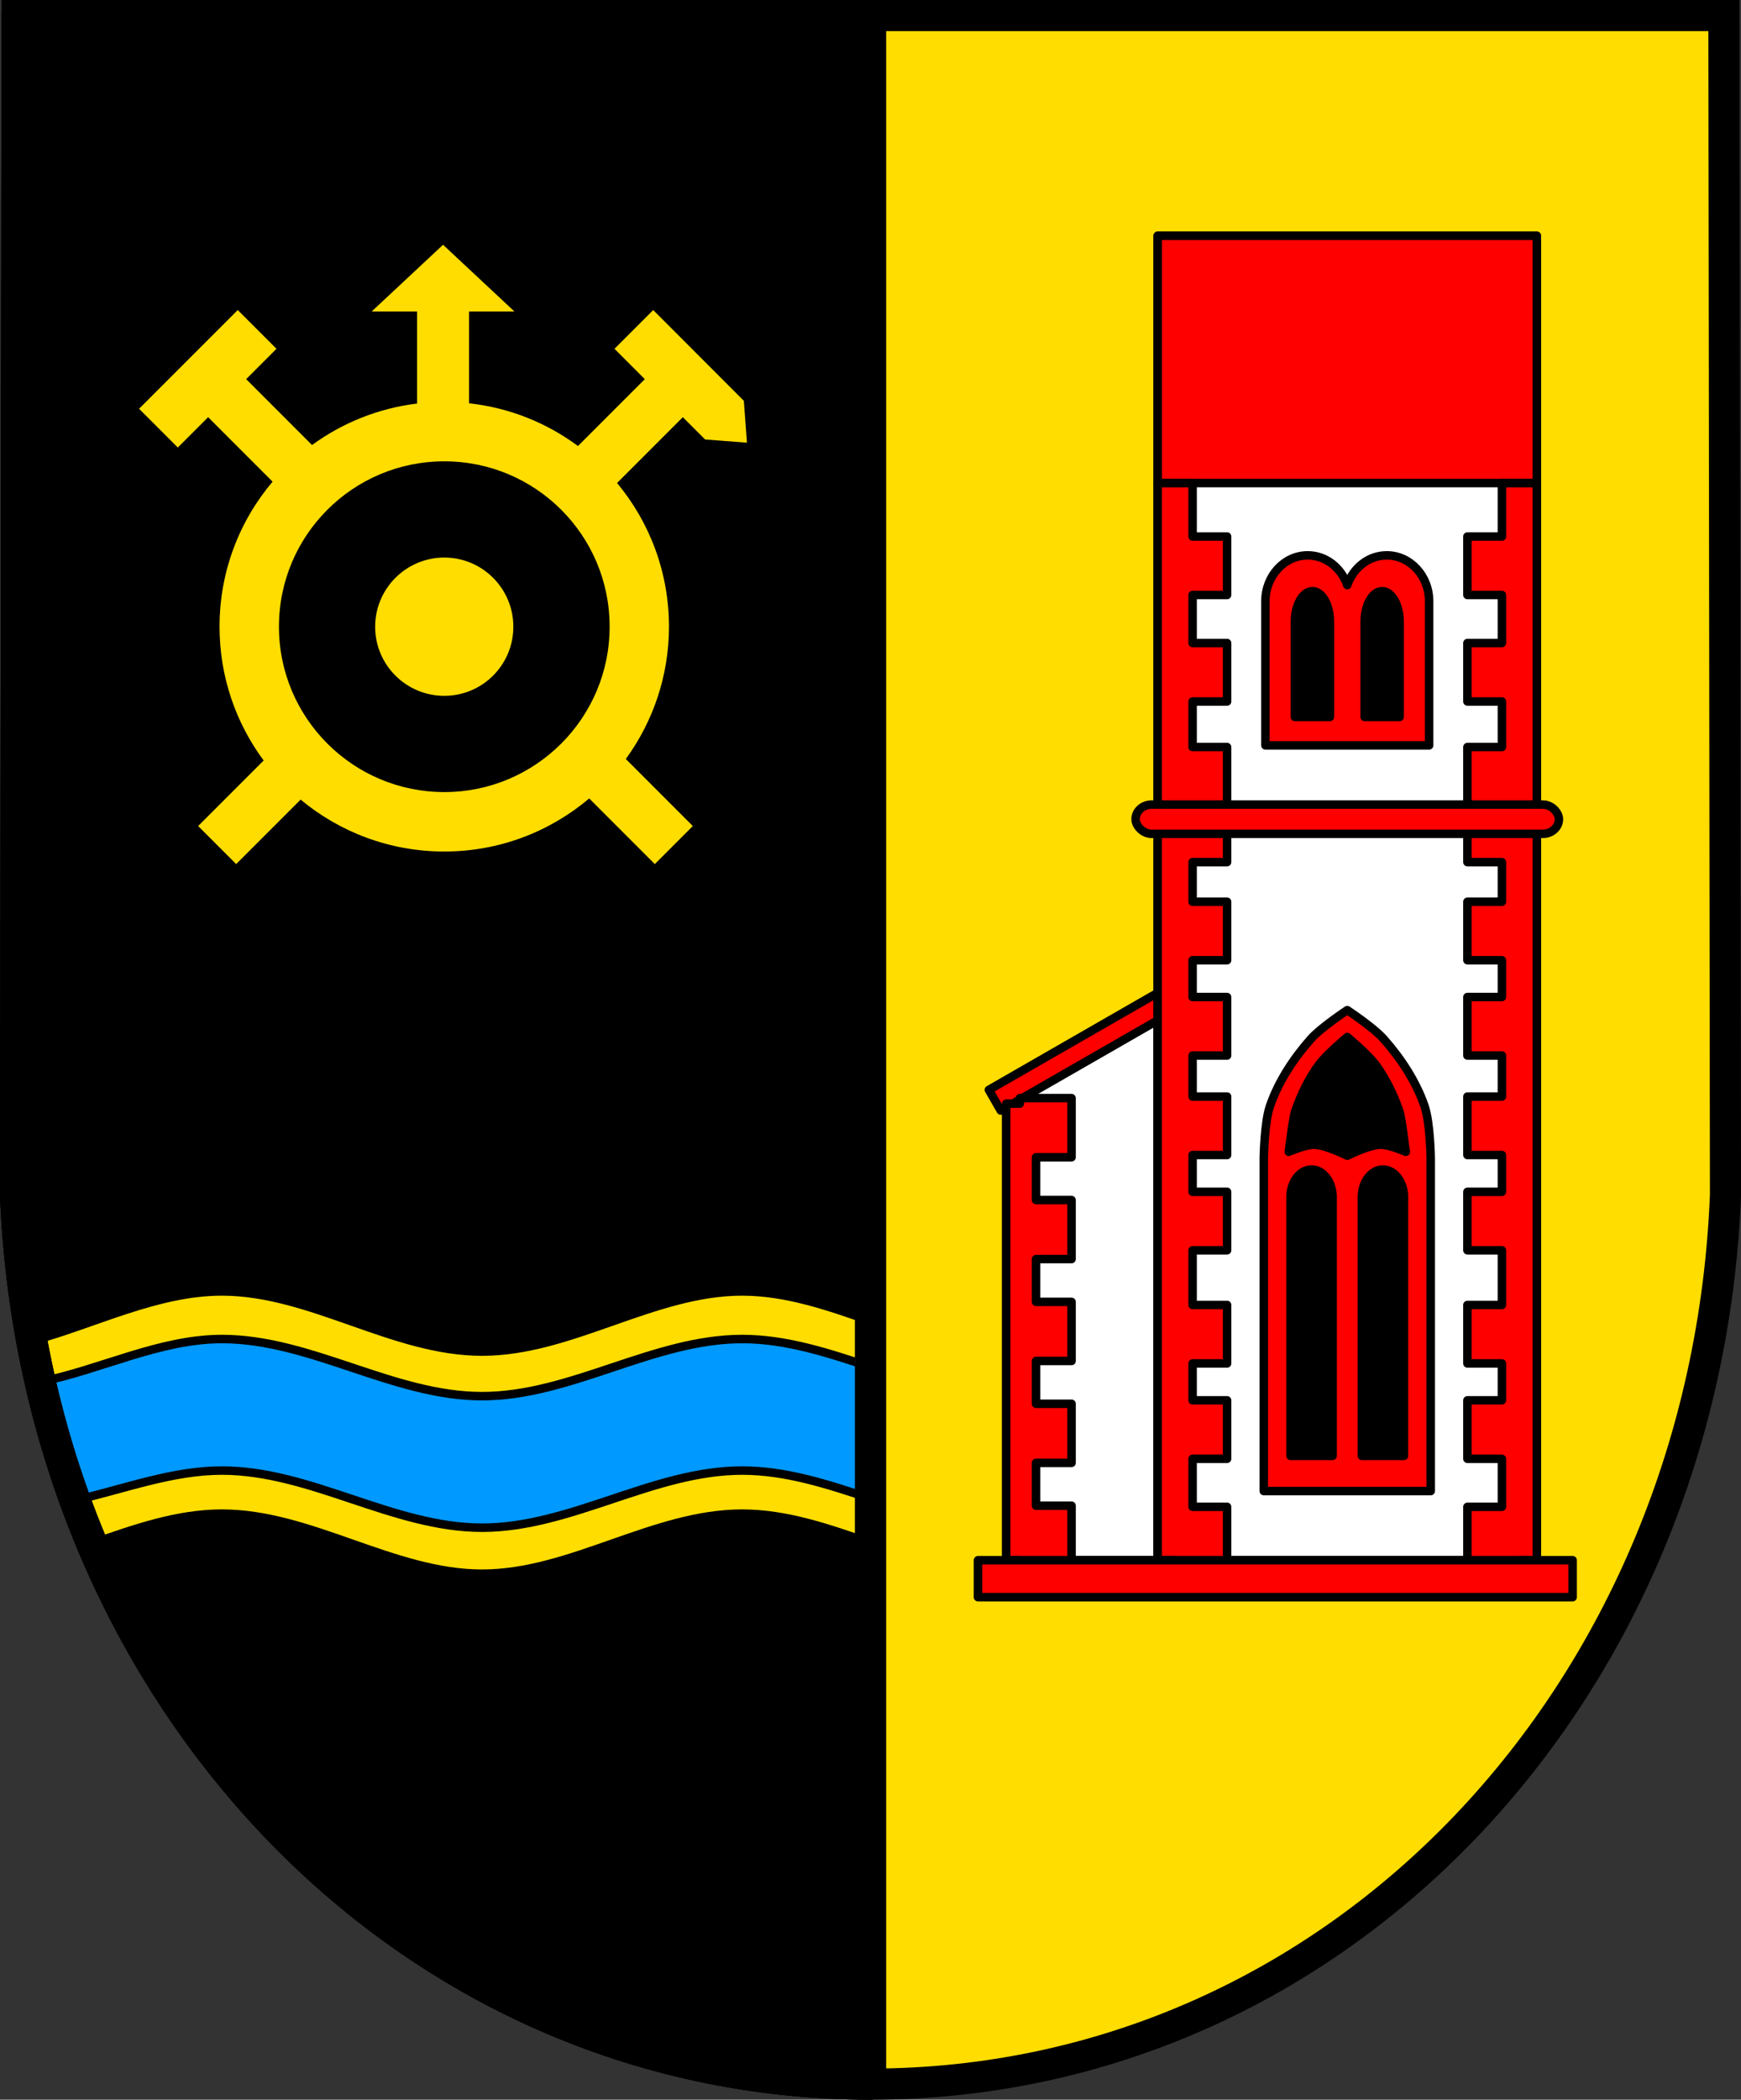<?xml version="1.0" encoding="UTF-8" standalone="no"?>
<!-- Created with Inkscape (http://www.inkscape.org/) -->

<svg
   xmlns:dc="http://purl.org/dc/elements/1.1/"
   xmlns:cc="http://creativecommons.org/ns#"
   xmlns:rdf="http://www.w3.org/1999/02/22-rdf-syntax-ns#"
   xmlns:svg="http://www.w3.org/2000/svg"
   xmlns="http://www.w3.org/2000/svg"
   xmlns:sodipodi="http://sodipodi.sourceforge.net/DTD/sodipodi-0.dtd"
   xmlns:inkscape="http://www.inkscape.org/namespaces/inkscape"
   width="615.344"
   height="741.75"
   id="svg6979"
   version="1.1"
   inkscape:version="0.92.4 (5da689c313, 2019-01-14)"
   sodipodi:docname="DEU Bosenbach COA.svg">
  <rect width="100%" height="100%" fill="#333333" stroke="none"/>
  <defs
     id="defs6981">
    <inkscape:path-effect
       effect="spiro"
       id="path-effect9918"
       is_visible="true" />
    <inkscape:path-effect
       effect="spiro"
       id="path-effect9892"
       is_visible="true" />
    <inkscape:path-effect
       effect="spiro"
       id="path-effect9842"
       is_visible="true" />
    <inkscape:path-effect
       effect="spiro"
       id="path-effect9257"
       is_visible="true" />
    <inkscape:path-effect
       effect="spiro"
       id="path-effect2889-2-8-5-3"
       is_visible="true" />
    <inkscape:path-effect
       effect="spiro"
       id="path-effect2893-78-02-4"
       is_visible="true" />
    <inkscape:path-effect
       effect="spiro"
       id="path-effect2901-6-8-06-8-3"
       is_visible="true" />
    <inkscape:path-effect
       effect="spiro"
       id="path-effect2897-9-2-0-8-5"
       is_visible="true" />
    <inkscape:path-effect
       effect="spiro"
       id="path-effect2893-7-5-09-9-5"
       is_visible="true" />
    <inkscape:path-effect
       effect="spiro"
       id="path-effect2889-2-8-5-3-2"
       is_visible="true" />
    <inkscape:path-effect
       effect="spiro"
       id="path-effect2901-4-86-4-9"
       is_visible="true" />
    <inkscape:path-effect
       effect="spiro"
       id="path-effect2897-90-4-1-9"
       is_visible="true" />
    <inkscape:path-effect
       effect="spiro"
       id="path-effect2893-78-02-4-4"
       is_visible="true" />
    <inkscape:path-effect
       effect="spiro"
       id="path-effect2889-4-86-8-8"
       is_visible="true" />
    <inkscape:path-effect
       effect="spiro"
       id="path-effect2862-7-5-9-4"
       is_visible="true" />
    <inkscape:path-effect
       effect="spiro"
       id="path-effect2858-2-1-8-3"
       is_visible="true" />
    <inkscape:path-effect
       effect="spiro"
       id="path-effect2854-9-1-1-8"
       is_visible="true" />
    <inkscape:path-effect
       effect="spiro"
       id="path-effect2850-9-7-6-6"
       is_visible="true" />
    <inkscape:path-effect
       effect="spiro"
       id="path-effect2846-3-1-0-9"
       is_visible="true" />
    <inkscape:path-effect
       effect="spiro"
       id="path-effect2901-4-86-4"
       is_visible="true" />
    <inkscape:path-effect
       effect="spiro"
       id="path-effect2901-6-8-06-8"
       is_visible="true" />
    <inkscape:path-effect
       effect="spiro"
       id="path-effect2897-9-2-0-8"
       is_visible="true" />
    <inkscape:path-effect
       effect="spiro"
       id="path-effect2893-7-5-09-9"
       is_visible="true" />
    <inkscape:path-effect
       effect="spiro"
       id="path-effect2897-90-4-1"
       is_visible="true" />
    <inkscape:path-effect
       effect="spiro"
       id="path-effect2889-4-86-8"
       is_visible="true" />
    <inkscape:path-effect
       effect="spiro"
       id="path-effect2862-7-5-9"
       is_visible="true" />
    <inkscape:path-effect
       effect="spiro"
       id="path-effect2858-2-1-8"
       is_visible="true" />
    <inkscape:path-effect
       effect="spiro"
       id="path-effect2854-9-1-1"
       is_visible="true" />
    <inkscape:path-effect
       effect="spiro"
       id="path-effect2850-9-7-6"
       is_visible="true" />
    <inkscape:path-effect
       effect="spiro"
       id="path-effect2846-3-1-0"
       is_visible="true" />
    <inkscape:path-effect
       effect="spiro"
       id="path-effect3409-9"
       is_visible="true" />
    <inkscape:path-effect
       effect="spiro"
       id="path-effect3405-9"
       is_visible="true" />
    <inkscape:path-effect
       effect="spiro"
       id="path-effect3401-3"
       is_visible="true" />
    <inkscape:path-effect
       effect="spiro"
       id="path-effect3397-2"
       is_visible="true" />
    <inkscape:path-effect
       effect="spiro"
       id="path-effect3393-7"
       is_visible="true" />
    <inkscape:path-effect
       effect="spiro"
       id="path-effect3389-7"
       is_visible="true" />
    <inkscape:path-effect
       effect="spiro"
       id="path-effect3385-1"
       is_visible="true" />
    <inkscape:path-effect
       effect="spiro"
       id="path-effect3381-1"
       is_visible="true" />
    <inkscape:path-effect
       effect="spiro"
       id="path-effect3377-9"
       is_visible="true" />
    <inkscape:path-effect
       effect="spiro"
       id="path-effect3373-6"
       is_visible="true" />
    <inkscape:path-effect
       effect="spiro"
       id="path-effect3369-3"
       is_visible="true" />
    <inkscape:path-effect
       effect="spiro"
       id="path-effect3409"
       is_visible="true" />
    <inkscape:path-effect
       effect="spiro"
       id="path-effect3405"
       is_visible="true" />
    <inkscape:path-effect
       effect="spiro"
       id="path-effect3401"
       is_visible="true" />
    <inkscape:path-effect
       effect="spiro"
       id="path-effect3397"
       is_visible="true" />
    <inkscape:path-effect
       effect="spiro"
       id="path-effect3393"
       is_visible="true" />
    <inkscape:path-effect
       effect="spiro"
       id="path-effect3389"
       is_visible="true" />
    <inkscape:path-effect
       effect="spiro"
       id="path-effect3385"
       is_visible="true" />
    <inkscape:path-effect
       effect="spiro"
       id="path-effect3381"
       is_visible="true" />
    <inkscape:path-effect
       effect="spiro"
       id="path-effect3377"
       is_visible="true" />
    <inkscape:path-effect
       effect="spiro"
       id="path-effect3373"
       is_visible="true" />
    <inkscape:path-effect
       effect="spiro"
       id="path-effect3369"
       is_visible="true" />
    <inkscape:path-effect
       effect="spiro"
       id="path-effect2901-6"
       is_visible="true" />
    <inkscape:path-effect
       effect="spiro"
       id="path-effect2897-9"
       is_visible="true" />
    <inkscape:path-effect
       effect="spiro"
       id="path-effect2893-7"
       is_visible="true" />
    <inkscape:path-effect
       effect="spiro"
       id="path-effect2889-2"
       is_visible="true" />
    <inkscape:path-effect
       effect="spiro"
       id="path-effect2901"
       is_visible="true" />
    <inkscape:path-effect
       effect="spiro"
       id="path-effect2897"
       is_visible="true" />
    <inkscape:path-effect
       effect="spiro"
       id="path-effect2893"
       is_visible="true" />
    <inkscape:path-effect
       effect="spiro"
       id="path-effect2889"
       is_visible="true" />
    <inkscape:path-effect
       effect="spiro"
       id="path-effect2862"
       is_visible="true" />
    <inkscape:path-effect
       effect="spiro"
       id="path-effect2858"
       is_visible="true" />
    <inkscape:path-effect
       effect="spiro"
       id="path-effect2854"
       is_visible="true" />
    <inkscape:path-effect
       effect="spiro"
       id="path-effect2850"
       is_visible="true" />
    <inkscape:path-effect
       effect="spiro"
       id="path-effect2846"
       is_visible="true" />
    <inkscape:path-effect
       effect="spiro"
       id="path-effect2889-4-8"
       is_visible="true" />
    <inkscape:path-effect
       effect="spiro"
       id="path-effect2893-78-0"
       is_visible="true" />
    <inkscape:path-effect
       effect="spiro"
       id="path-effect2897-90-3"
       is_visible="true" />
    <inkscape:path-effect
       effect="spiro"
       id="path-effect2901-4-8"
       is_visible="true" />
    <inkscape:path-effect
       effect="spiro"
       id="path-effect2889-2-8-6"
       is_visible="true" />
    <inkscape:path-effect
       effect="spiro"
       id="path-effect2893-7-5-0"
       is_visible="true" />
    <inkscape:path-effect
       effect="spiro"
       id="path-effect2897-9-2-1"
       is_visible="true" />
    <inkscape:path-effect
       effect="spiro"
       id="path-effect2901-6-8-0"
       is_visible="true" />
    <inkscape:path-effect
       effect="spiro"
       id="path-effect2889-4"
       is_visible="true" />
    <inkscape:path-effect
       effect="spiro"
       id="path-effect2893-78"
       is_visible="true" />
    <inkscape:path-effect
       effect="spiro"
       id="path-effect2897-90"
       is_visible="true" />
    <inkscape:path-effect
       effect="spiro"
       id="path-effect2901-4"
       is_visible="true" />
    <inkscape:path-effect
       effect="spiro"
       id="path-effect2889-2-8"
       is_visible="true" />
    <inkscape:path-effect
       effect="spiro"
       id="path-effect2893-7-5"
       is_visible="true" />
    <inkscape:path-effect
       effect="spiro"
       id="path-effect2897-9-2"
       is_visible="true" />
    <inkscape:path-effect
       effect="spiro"
       id="path-effect2901-6-8"
       is_visible="true" />
    <inkscape:path-effect
       effect="spiro"
       id="path-effect3369-4-5"
       is_visible="true" />
    <inkscape:path-effect
       effect="spiro"
       id="path-effect3373-2-5"
       is_visible="true" />
    <inkscape:path-effect
       effect="spiro"
       id="path-effect3377-2-9"
       is_visible="true" />
    <inkscape:path-effect
       effect="spiro"
       id="path-effect3381-9-7"
       is_visible="true" />
    <inkscape:path-effect
       effect="spiro"
       id="path-effect3385-3-8"
       is_visible="true" />
    <inkscape:path-effect
       effect="spiro"
       id="path-effect3389-6-5"
       is_visible="true" />
    <inkscape:path-effect
       effect="spiro"
       id="path-effect3393-8-3"
       is_visible="true" />
    <inkscape:path-effect
       effect="spiro"
       id="path-effect3397-6-4"
       is_visible="true" />
    <inkscape:path-effect
       effect="spiro"
       id="path-effect3401-5-1"
       is_visible="true" />
    <inkscape:path-effect
       effect="spiro"
       id="path-effect3405-7-3"
       is_visible="true" />
    <inkscape:path-effect
       effect="spiro"
       id="path-effect3409-6-6"
       is_visible="true" />
    <inkscape:path-effect
       effect="spiro"
       id="path-effect3409-6"
       is_visible="true" />
    <inkscape:path-effect
       effect="spiro"
       id="path-effect3405-7"
       is_visible="true" />
    <inkscape:path-effect
       effect="spiro"
       id="path-effect3401-5"
       is_visible="true" />
    <inkscape:path-effect
       effect="spiro"
       id="path-effect3397-6"
       is_visible="true" />
    <inkscape:path-effect
       effect="spiro"
       id="path-effect3393-8"
       is_visible="true" />
    <inkscape:path-effect
       effect="spiro"
       id="path-effect3389-6"
       is_visible="true" />
    <inkscape:path-effect
       effect="spiro"
       id="path-effect3385-3"
       is_visible="true" />
    <inkscape:path-effect
       effect="spiro"
       id="path-effect3381-9"
       is_visible="true" />
    <inkscape:path-effect
       effect="spiro"
       id="path-effect3377-2"
       is_visible="true" />
    <inkscape:path-effect
       effect="spiro"
       id="path-effect3373-2"
       is_visible="true" />
    <inkscape:path-effect
       effect="spiro"
       id="path-effect3369-4"
       is_visible="true" />
    <inkscape:path-effect
       effect="spiro"
       id="path-effect3409-9-6"
       is_visible="true" />
    <inkscape:path-effect
       effect="spiro"
       id="path-effect3405-9-9"
       is_visible="true" />
    <inkscape:path-effect
       effect="spiro"
       id="path-effect3401-3-3"
       is_visible="true" />
    <inkscape:path-effect
       effect="spiro"
       id="path-effect3397-2-5"
       is_visible="true" />
    <inkscape:path-effect
       effect="spiro"
       id="path-effect3393-7-7"
       is_visible="true" />
    <inkscape:path-effect
       effect="spiro"
       id="path-effect3389-7-6"
       is_visible="true" />
    <inkscape:path-effect
       effect="spiro"
       id="path-effect3385-1-6"
       is_visible="true" />
    <inkscape:path-effect
       effect="spiro"
       id="path-effect3381-1-5"
       is_visible="true" />
    <inkscape:path-effect
       effect="spiro"
       id="path-effect3377-9-8"
       is_visible="true" />
    <inkscape:path-effect
       effect="spiro"
       id="path-effect3373-6-2"
       is_visible="true" />
    <inkscape:path-effect
       effect="spiro"
       id="path-effect3369-3-5"
       is_visible="true" />
    <inkscape:path-effect
       effect="spiro"
       id="path-effect3409-4"
       is_visible="true" />
    <inkscape:path-effect
       effect="spiro"
       id="path-effect3405-4"
       is_visible="true" />
    <inkscape:path-effect
       effect="spiro"
       id="path-effect3401-1"
       is_visible="true" />
    <inkscape:path-effect
       effect="spiro"
       id="path-effect3397-61"
       is_visible="true" />
    <inkscape:path-effect
       effect="spiro"
       id="path-effect3393-6"
       is_visible="true" />
    <inkscape:path-effect
       effect="spiro"
       id="path-effect3389-3"
       is_visible="true" />
    <inkscape:path-effect
       effect="spiro"
       id="path-effect3385-35"
       is_visible="true" />
    <inkscape:path-effect
       effect="spiro"
       id="path-effect3381-5"
       is_visible="true" />
    <inkscape:path-effect
       effect="spiro"
       id="path-effect3377-3"
       is_visible="true" />
    <inkscape:path-effect
       effect="spiro"
       id="path-effect3373-28"
       is_visible="true" />
    <inkscape:path-effect
       effect="spiro"
       id="path-effect3369-2"
       is_visible="true" />
    <inkscape:path-effect
       effect="spiro"
       id="path-effect2846-5"
       is_visible="true" />
    <inkscape:path-effect
       effect="spiro"
       id="path-effect2850-3"
       is_visible="true" />
    <inkscape:path-effect
       effect="spiro"
       id="path-effect2854-6"
       is_visible="true" />
    <inkscape:path-effect
       effect="spiro"
       id="path-effect2858-1"
       is_visible="true" />
    <inkscape:path-effect
       effect="spiro"
       id="path-effect2862-8"
       is_visible="true" />
    <inkscape:path-effect
       effect="spiro"
       id="path-effect2889-6"
       is_visible="true" />
    <inkscape:path-effect
       effect="spiro"
       id="path-effect2893-2"
       is_visible="true" />
    <inkscape:path-effect
       effect="spiro"
       id="path-effect2897-1"
       is_visible="true" />
    <inkscape:path-effect
       effect="spiro"
       id="path-effect2901-46"
       is_visible="true" />
    <inkscape:path-effect
       effect="spiro"
       id="path-effect2889-2-2"
       is_visible="true" />
    <inkscape:path-effect
       effect="spiro"
       id="path-effect2893-7-9"
       is_visible="true" />
    <inkscape:path-effect
       effect="spiro"
       id="path-effect2897-9-1"
       is_visible="true" />
    <inkscape:path-effect
       effect="spiro"
       id="path-effect2901-6-5"
       is_visible="true" />
    <inkscape:path-effect
       effect="spiro"
       id="path-effect2862-7-1"
       is_visible="true" />
    <inkscape:path-effect
       effect="spiro"
       id="path-effect2858-2-7"
       is_visible="true" />
    <inkscape:path-effect
       effect="spiro"
       id="path-effect2854-9-5"
       is_visible="true" />
    <inkscape:path-effect
       effect="spiro"
       id="path-effect2850-9-6"
       is_visible="true" />
    <inkscape:path-effect
       effect="spiro"
       id="path-effect2846-3-9"
       is_visible="true" />
    <inkscape:path-effect
       effect="spiro"
       id="path-effect2862-7"
       is_visible="true" />
    <inkscape:path-effect
       effect="spiro"
       id="path-effect2858-2"
       is_visible="true" />
    <inkscape:path-effect
       effect="spiro"
       id="path-effect2854-9"
       is_visible="true" />
    <inkscape:path-effect
       effect="spiro"
       id="path-effect2850-9"
       is_visible="true" />
    <inkscape:path-effect
       effect="spiro"
       id="path-effect2846-3"
       is_visible="true" />
    <inkscape:path-effect
       effect="spiro"
       id="path-effect9257-6"
       is_visible="true" />
    <inkscape:path-effect
       effect="spiro"
       id="path-effect9842-4"
       is_visible="true" />
    <inkscape:path-effect
       effect="spiro"
       id="path-effect9918-8"
       is_visible="true" />
  </defs>
  <sodipodi:namedview
     id="base"
     pagecolor="#ffffff"
     bordercolor="#666666"
     borderopacity="1.0"
     inkscape:pageopacity="0.0"
     inkscape:pageshadow="2"
     inkscape:zoom="1.1310804"
     inkscape:cx="307.67638"
     inkscape:cy="370.87889"
     inkscape:document-units="px"
     inkscape:current-layer="layer1"
     showgrid="false"
     inkscape:window-width="1366"
     inkscape:window-height="745"
     inkscape:window-x="-8"
     inkscape:window-y="-8"
     inkscape:window-maximized="1"
     fit-margin-top="0"
     fit-margin-left="0"
     fit-margin-right="0"
     fit-margin-bottom="0"
     inkscape:snap-smooth-nodes="true"
     inkscape:object-nodes="true"
     inkscape:snap-midpoints="true"
     inkscape:snap-nodes="true"
     inkscape:object-paths="true" />
  <g
     inkscape:label="Ebene 1"
     inkscape:groupmode="layer"
     id="layer1"
     transform="translate(-16.031,-50.062)">
    <path
       id="path40-3-2"
       d="m 625.328,55.549 0.562,416.624 c -6.924,175.25 -136.267,314.046 -302.183,314.144 C 157.941,786.103 28.548,647.257 21.525,472.174 l 0.562,-416.624 H 323.7 z"
       inkscape:connector-curvature="0"
       style="fill:#ffdd00;fill-opacity:1;stroke:none" />
    <path
       style="fill:#000000;fill-opacity:1;stroke:#000000;stroke-width:11;stroke-linecap:round;stroke-linejoin:round;stroke-miterlimit:4;stroke-opacity:1;stroke-dasharray:none"
       d="M 6.062 5.5 L 5.5 422.125 C 12.522 597.197 141.905 736.018 307.656 736.25 L 307.656 5.5 L 6.062 5.5 z "
       transform="translate(16.031,50.062)"
       id="rect8935" />
    <path
       style="fill:#ffdd00;stroke:none;stroke-width:1;stroke-linecap:round;stroke-linejoin:round;stroke-miterlimit:4;stroke-opacity:1;stroke-dasharray:none;stroke-dashoffset:3.118;fill-opacity:1"
       d="m 172.625,136.531 -25.219,23.562 16.031,0 0,32.531 c -13.772,1.672 -26.448,6.87 -37.125,14.656 L 103.031,184 113.75,173.281 l -13.688,-13.688 -34.875,34.875 13.688,13.688 10.719,-10.719 22.781,22.781 c -11.692,13.827 -18.75,31.695 -18.75,51.219 0,17.706 5.793,34.07 15.594,47.281 L 86.062,341.875 99.5,355.312 122.281,332.531 c 13.767,11.454 31.48,18.344 50.781,18.344 19.524,0 37.392,-7.058 51.219,-18.75 l 23.188,23.188 13.438,-13.438 -23.688,-23.688 c 9.568,-13.121 15.25,-29.27 15.25,-46.75 0,-19.308 -6.89,-36.988 -18.344,-50.75 l 23.25,-23.25 7.875,7.875 14.781,1.125 -1.094,-14.781 -32.031,-32.062 -13.688,13.688 L 243.938,184 l -23.625,23.625 c -10.998,-8.157 -24.174,-13.521 -38.5,-15.094 l 0,-32.438 16.031,0 -25.219,-23.562 z m 0.438,76.5 c 32.272,0 58.438,26.134 58.438,58.406 0,32.272 -26.166,58.438 -58.438,58.438 -32.272,0 -58.438,-26.166 -58.438,-58.438 0,-32.272 26.166,-58.406 58.438,-58.406 z m 0,34 c -13.485,0 -24.438,10.952 -24.438,24.438 0,13.485 10.952,24.406 24.438,24.406 13.485,0 24.406,-10.921 24.406,-24.406 0,-13.485 -10.921,-24.438 -24.406,-24.438 z"
       id="path8956"
       inkscape:connector-curvature="0" />
    <path
       style="fill:#ffdd00;stroke:#000000;stroke-width:3;stroke-linecap:round;stroke-linejoin:round;stroke-miterlimit:4;stroke-opacity:1;stroke-dasharray:none;fill-opacity:1"
       d="M 78.438 456.219 C 55.391 456.219 33.633 467.626 11.281 473.719 C 11.552 475.187 11.805 476.664 12.094 478.125 C 12.419 479.775 12.777 481.422 13.125 483.062 C 13.453 484.61 13.778 486.149 14.125 487.688 C 14.472 489.226 14.821 490.751 15.188 492.281 C 15.554 493.811 15.958 495.354 16.344 496.875 C 16.93 499.183 17.526 501.463 18.156 503.75 C 18.523 505.08 18.899 506.396 19.281 507.719 C 19.477 508.395 19.645 509.075 19.844 509.75 C 20.352 511.475 20.904 513.194 21.438 514.906 C 21.811 516.107 22.176 517.306 22.562 518.5 C 22.654 518.782 22.752 519.062 22.844 519.344 C 23.293 520.718 23.754 522.103 24.219 523.469 C 24.949 525.617 25.699 527.749 26.469 529.875 C 26.619 530.29 26.754 530.711 26.906 531.125 C 27.603 533.023 28.335 534.901 29.062 536.781 C 29.423 537.712 29.788 538.636 30.156 539.562 C 30.696 540.923 31.256 542.274 31.812 543.625 C 32.005 544.092 32.181 544.566 32.375 545.031 C 32.414 545.126 32.46 545.218 32.5 545.312 C 47.614 540.008 62.719 534.719 78.438 534.719 C 109.893 534.719 138.919 555.938 170.375 555.938 C 201.831 555.938 230.857 534.719 262.312 534.719 C 277.824 534.719 292.736 539.863 307.656 545.094 L 307.656 466.625 C 292.736 461.387 277.824 456.219 262.312 456.219 C 230.857 456.219 201.831 477.469 170.375 477.469 C 138.919 477.469 109.893 456.219 78.438 456.219 z "
       transform="translate(16.031,50.062)"
       id="path9255-0" />
    <path
       style="fill:#0099ff;stroke:#000000;stroke-width:3;stroke-linecap:round;stroke-linejoin:round;stroke-miterlimit:4;stroke-opacity:1;stroke-dasharray:none;fill-opacity:1"
       d="M 78.438 473.031 C 56.404 473.031 35.541 483.888 14.219 488.156 C 15.828 495.231 17.639 502.211 19.656 509.094 C 22.1 515.432 24.845 521.598 27.875 529.656 C 44.532 525.791 61.122 519.5 78.438 519.5 C 109.893 519.5 138.919 539.688 170.375 539.688 C 201.831 539.688 230.857 519.5 262.312 519.5 C 277.823 519.5 292.737 524.399 307.656 529.375 L 307.656 482.906 C 292.737 477.93 277.823 473.031 262.312 473.031 C 230.857 473.031 201.831 493.219 170.375 493.219 C 138.919 493.219 109.893 473.031 78.438 473.031 z "
       transform="translate(16.031,50.062)"
       id="path9255-7-4" />
    <path
       inkscape:connector-curvature="0"
       style="fill:none;stroke:#000000;stroke-width:11;stroke-linecap:round;stroke-linejoin:round;stroke-miterlimit:4;stroke-opacity:1;stroke-dasharray:none"
       d="m 22.094,55.562 -0.562,416.625 c 7.022,175.072 136.405,313.893 302.156,314.125 l 0,-730.75 -301.594,0 z"
       id="rect8935-5" />
    <path
       id="path40-3"
       d="m 625.328,55.549 0.562,416.624 c -6.924,175.25 -136.267,314.046 -302.183,314.144 C 157.941,786.103 28.548,647.257 21.525,472.174 l 0.562,-416.624 H 323.7 z"
       inkscape:connector-curvature="0"
       style="fill:none;stroke:#000000;stroke-width:11;stroke-opacity:1" />
    <path
       inkscape:connector-curvature="0"
       style="fill:#ffffff;stroke:#000000;stroke-width:3;stroke-linecap:round;stroke-linejoin:round;stroke-miterlimit:4;stroke-opacity:1;stroke-dasharray:none;stroke-dashoffset:3.118"
       d="m 425.205,405.219 -53.531,34.719 0,161.281 53.531,0 0,-161.281 0,-34.719 z"
       id="rect9481-6" />
    <rect
       style="fill:#ff0000;stroke:#000000;stroke-width:3;stroke-linecap:round;stroke-linejoin:round;stroke-miterlimit:4;stroke-opacity:1;stroke-dasharray:none;stroke-dashoffset:3.118;fill-opacity:1"
       id="rect9487-7"
       width="8.421"
       height="88.909"
       x="559.418"
       y="-189.194"
       transform="matrix(0.498,0.867,-0.867,0.498,0,0)"
       inkscape:transform-center-x="-37.181178"
       inkscape:transform-center-y="-25.184897" />
    <rect
       style="fill:#ffffff;stroke:#000000;stroke-width:3;stroke-linecap:round;stroke-linejoin:round;stroke-miterlimit:4;stroke-opacity:1;stroke-dasharray:none;stroke-dashoffset:3.118"
       id="rect9477-5"
       width="134.002"
       height="467.874"
       x="425.208"
       y="133.358" />
    <path
       inkscape:connector-curvature="0"
       style="fill:#ff0000;stroke:#000000;stroke-width:3;stroke-linecap:round;stroke-linejoin:round;stroke-miterlimit:4;stroke-opacity:1;stroke-dasharray:none;stroke-dashoffset:3.118;fill-opacity:1"
       d="m 376.486,438 0,1.938 -4.812,0 0,161.281 4.812,0 0,1.625 18.281,0 0,-20.875 -12.562,0 0,-15.125 12.562,0 0,-20.875 -12.562,0 0,-15.125 12.562,0 0,-20.875 -12.562,0 0,-15.125 12.562,0 0,-20.844 -12.562,0 0,-15.125 12.562,0 0,-20.875 -18.281,0 z"
       id="rect9489-3" />
    <rect
       style="fill:#ff0000;fill-opacity:1;stroke:#000000;stroke-width:3;stroke-linecap:round;stroke-linejoin:round;stroke-miterlimit:4;stroke-opacity:1;stroke-dasharray:none;stroke-dashoffset:3.118"
       id="rect9534-8"
       width="134.002"
       height="87.357"
       x="425.208"
       y="133.358" />
    <path
       inkscape:connector-curvature="0"
       style="fill:#ff0000;stroke:#000000;stroke-width:3;stroke-linecap:round;stroke-linejoin:round;stroke-miterlimit:4;stroke-opacity:1;stroke-dasharray:none;stroke-dashoffset:3.118;fill-opacity:1"
       d="m 425.205,220.719 0,380.5 5.875,0 0,1.812 18.656,0 0,-20.656 -12.188,0 0,-16.969 12.188,0 0,-20.656 -12.188,0 0,-13.031 12.188,0 0,-20.656 -12.188,0 0,-19.312 12.188,0 0,-20.656 -12.188,0 0,-13 12.188,0 0,-20.656 -12.188,0 0,-14.5 12.188,0 0,-20.656 -12.188,0 0,-13 12.188,0 0,-20.656 -12.188,0 0,-14 12.188,0 0,-20 0,-0.656 0,-20 -12.188,0 0,-16.094 12.188,0 0,-20.656 -12.188,0 0,-16.969 12.188,0 0,-20.656 -12.188,0 0,-18.875 -12.344,0 z"
       id="rect9538-4" />
    <path
       inkscape:connector-curvature="0"
       style="fill:#ff0000;stroke:#000000;stroke-width:3;stroke-linecap:round;stroke-linejoin:round;stroke-miterlimit:4;stroke-opacity:1;stroke-dasharray:none;stroke-dashoffset:3.118;fill-opacity:1"
       d="m 559.209,220.719 0,380.5 -5.875,0 0,1.812 -18.656,0 0,-20.656 12.188,0 0,-16.969 -12.188,0 0,-20.656 12.188,0 0,-13.031 -12.188,0 0,-20.656 12.188,0 0,-19.312 -12.188,0 0,-20.656 12.188,0 0,-13 -12.188,0 0,-20.656 12.188,0 0,-14.5 -12.188,0 0,-20.656 12.188,0 0,-13 -12.188,0 0,-20.656 12.188,0 0,-14 -12.188,0 0,-20 0,-0.656 0,-20 12.188,0 0,-16.094 -12.188,0 0,-20.656 12.188,0 0,-16.969 -12.188,0 0,-20.656 12.188,0 0,-18.875 12.344,0 z"
       id="rect9538-7-2" />
    <rect
       style="fill:#ff0000;stroke:#000000;stroke-width:3;stroke-linecap:round;stroke-linejoin:round;stroke-miterlimit:4;stroke-opacity:1;stroke-dasharray:none;stroke-dashoffset:3.118;fill-opacity:1"
       id="rect9536-6"
       width="149.619"
       height="10.33"
       x="417.399"
       y="334.293"
       ry="5.665"
       rx="5.665" />
    <rect
       style="fill:#ff0000;stroke:#000000;stroke-width:3;stroke-linecap:round;stroke-linejoin:round;stroke-miterlimit:4;stroke-opacity:1;stroke-dasharray:none;stroke-dashoffset:3.118;fill-opacity:1"
       id="rect9373-9"
       width="210.18"
       height="13.066"
       x="361.692"
       y="601.232" />
    <path
       inkscape:connector-curvature="0"
       style="fill:#ff0000;stroke:#000000;stroke-width:3;stroke-linecap:round;stroke-linejoin:round;stroke-miterlimit:4;stroke-opacity:1;stroke-dasharray:none;stroke-dashoffset:3.118;fill-opacity:1"
       d="m 478.24,246.25 c -8.267,0 -14.969,7.279 -14.969,16.25 l 0,50.875 27.938,0 2,0 27.938,0 0,-50.875 c 0,-8.971 -6.702,-16.25 -14.969,-16.25 -6.397,0 -11.826,4.371 -13.969,10.5 -2.142,-6.129 -7.571,-10.5 -13.969,-10.5 z"
       id="rect9782" />
    <path
       style="fill:#000000;stroke:#000000;stroke-width:3;stroke-linecap:round;stroke-linejoin:round;stroke-miterlimit:4;stroke-opacity:1;stroke-dasharray:none;stroke-dashoffset:3.118"
       d="m 479.896,258.906 c -3.411,0 -6.188,4.842 -6.188,10.781 l 0,33.656 12.375,0 0,-33.656 c 0,-5.939 -2.777,-10.781 -6.188,-10.781 z m 24.625,0 c -3.411,0 -6.156,4.842 -6.156,10.781 l 0,33.656 12.344,0 0,-33.656 c 0,-5.939 -2.777,-10.781 -6.188,-10.781 z"
       id="rect9782-7"
       inkscape:connector-curvature="0" />
    <path
       style="fill:#ff0000;stroke:#000000;stroke-width:3;stroke-linecap:round;stroke-linejoin:round;stroke-miterlimit:4;stroke-opacity:1;stroke-dasharray:none;stroke-dashoffset:3.118;fill-opacity:1"
       d="m 492.208,406.906 c 0,0 -9.268,6.101 -12.906,10.219 -6.108,6.914 -11.391,14.937 -14.406,23.656 -2.006,5.801 -2.188,18.281 -2.188,18.281 l 0,117.75 59,0 0,-117.75 c 0,0 -0.181,-12.48 -2.188,-18.281 -3.015,-8.719 -8.298,-16.742 -14.406,-23.656 -3.638,-4.118 -12.906,-10.219 -12.906,-10.219 z"
       id="rect9838"
       inkscape:connector-curvature="0" />
    <path
       style="fill:#000000;stroke:#000000;stroke-width:3;stroke-linecap:round;stroke-linejoin:round;stroke-miterlimit:4;stroke-opacity:1;stroke-dasharray:none;stroke-dashoffset:3.118"
       d="m 476.188,366.344 c 0,0 -7.233,6.008 -10,9.75 -3.587,4.851 -6.26,10.41 -8.281,16.094 -1.016,2.857 -1.88,11.567 -2.406,14.719 0,0 5.906,-2.61 9.031,-2.531 4.096,0.103 11.656,3.906 11.656,3.906 0,0 7.56,-3.804 11.656,-3.906 3.125,-0.078 9.031,2.531 9.031,2.531 -0.526,-3.152 -1.39,-11.862 -2.406,-14.719 -2.021,-5.684 -4.694,-11.243 -8.281,-16.094 -2.767,-3.742 -10,-9.75 -10,-9.75 z m -12.625,46.812 c -4.106,0 -7.438,4.365 -7.438,9.75 l 0,91.406 14.875,0 0,-91.406 c 0,-5.385 -3.331,-9.75 -7.438,-9.75 z m 25.219,0 c -4.106,0 -7.438,4.365 -7.438,9.75 l 0,91.406 14.875,0 0,-91.406 c 0,-5.385 -3.331,-9.75 -7.438,-9.75 z"
       transform="translate(16.031,50.062)"
       id="rect9866"
       inkscape:connector-curvature="0"
       sodipodi:nodetypes="csscacacsscssccssssccss" />
  </g>
</svg>
